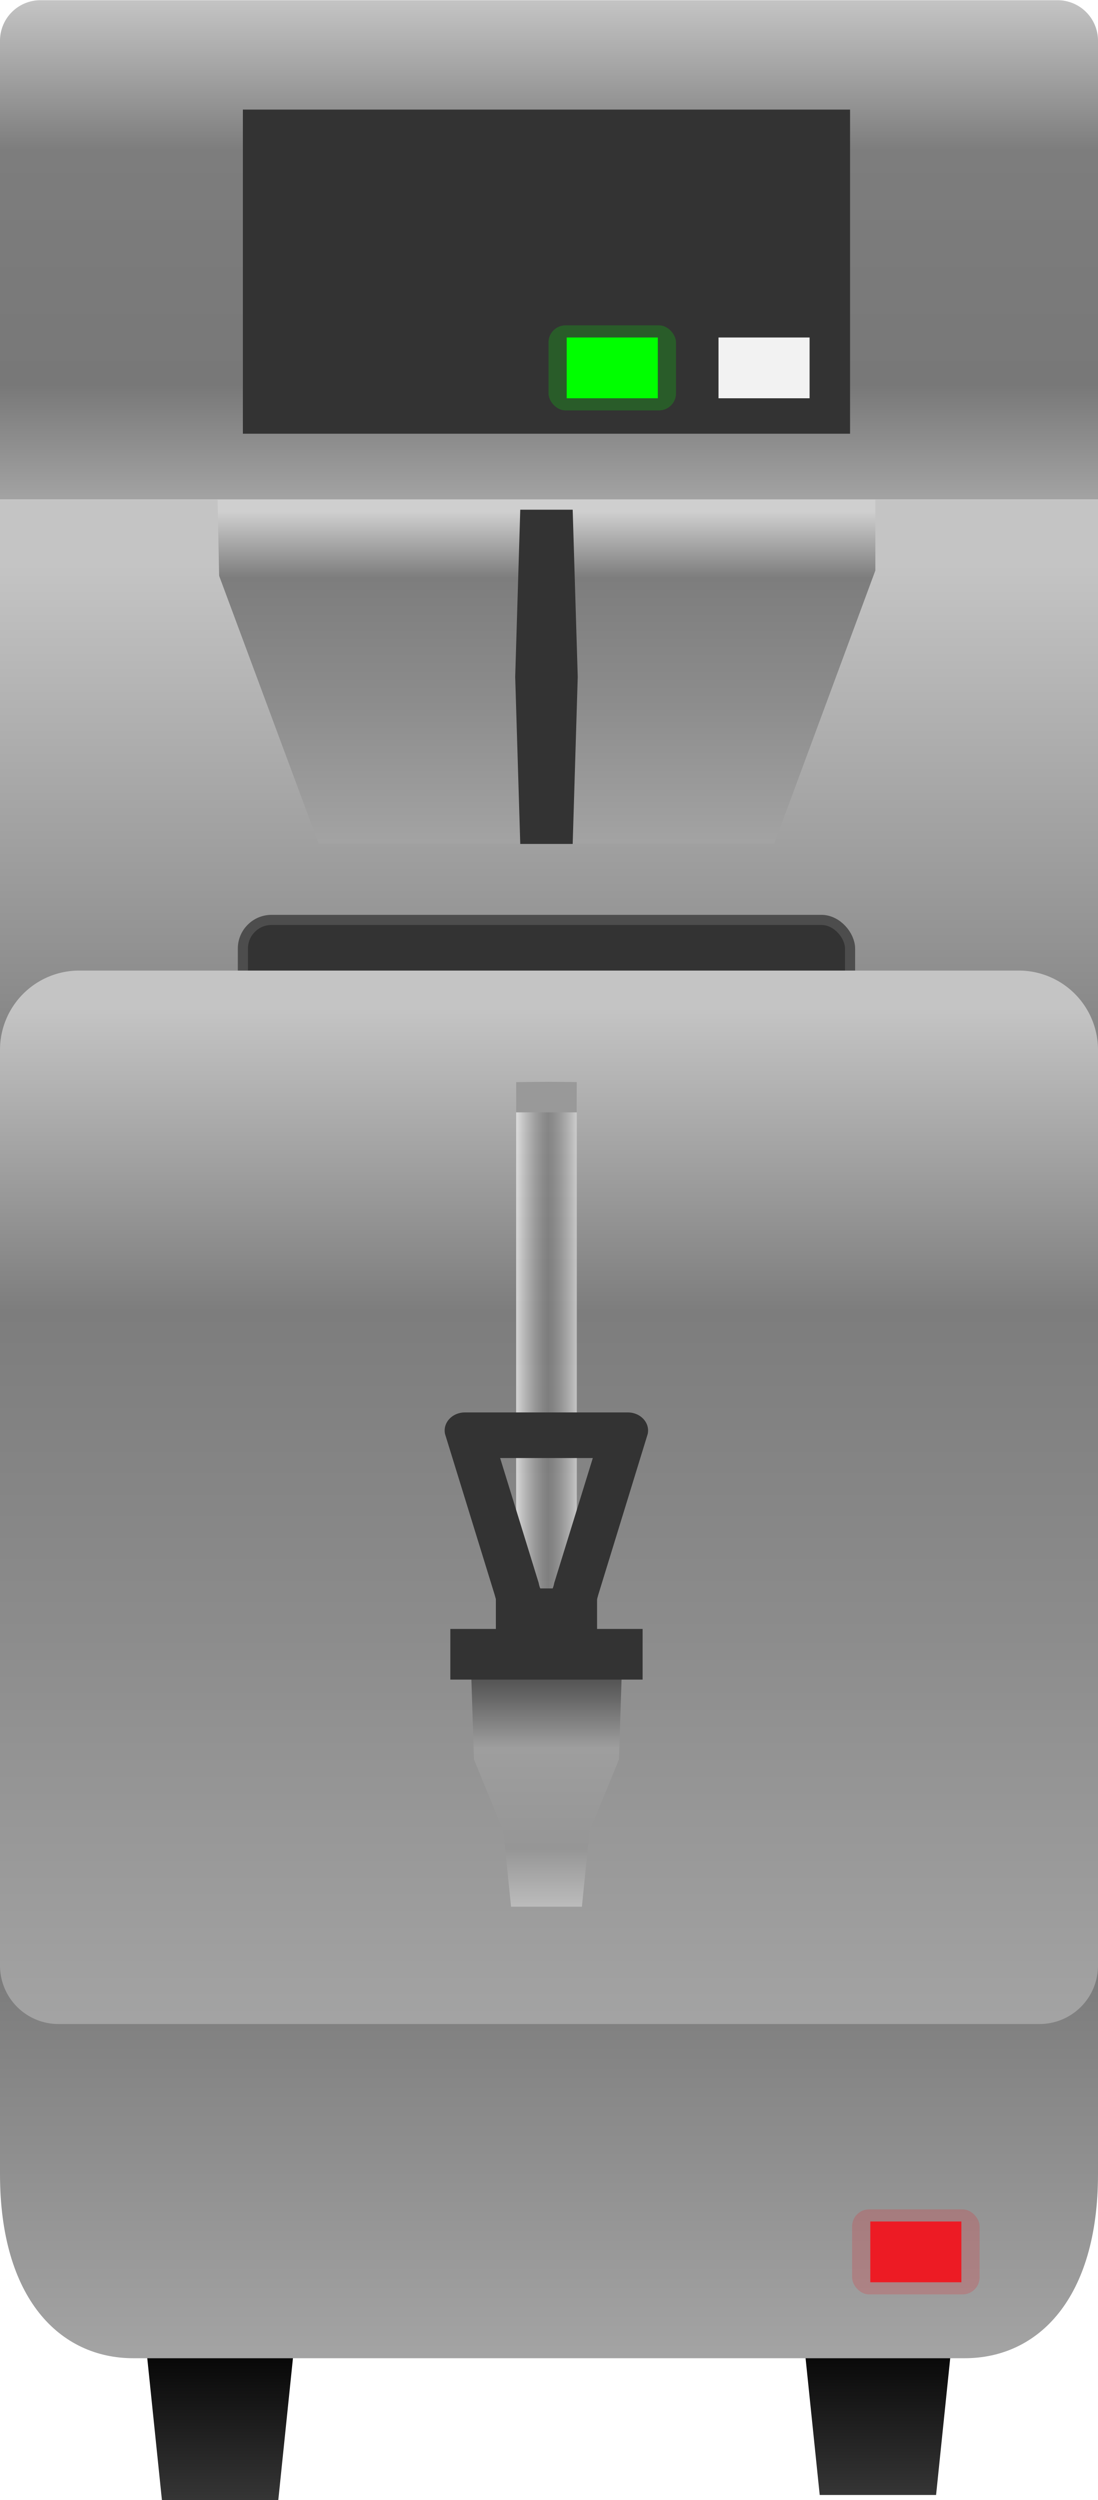 <svg id="coffee_brewer" data-name="coffee brewer" xmlns="http://www.w3.org/2000/svg" xmlns:xlink="http://www.w3.org/1999/xlink" viewBox="0 0 217 493.64"><defs><style>.cls-1{fill:url(#linear-gradient);}.cls-2{fill:url(#linear-gradient-2);}.cls-3{fill:url(#linear-gradient-3);}.cls-4{fill:url(#linear-gradient-4);}.cls-5,.cls-9{fill:#333;}.cls-5{stroke:#4d4d4d;stroke-miterlimit:10;stroke-width:2px;}.cls-6{fill:url(#linear-gradient-5);}.cls-7{fill:url(#linear-gradient-6);}.cls-8{fill:none;}.cls-10,.cls-11{fill:lime;}.cls-11,.cls-13{fill-opacity:0.2;}.cls-12,.cls-13{fill:#ed1c24;}.cls-14{fill:#f2f2f2;}.cls-15{fill-opacity:0.8;fill:url(#linear-gradient-7);}.cls-16{fill:url(#linear-gradient-8);}.cls-17{fill:#999;}</style><linearGradient id="linear-gradient" x1="43.5" y1="465.66" x2="43.5" y2="493.52" gradientUnits="userSpaceOnUse"><stop offset="0" stop-color="#080808"/><stop offset="1" stop-color="#353535"/></linearGradient><linearGradient id="linear-gradient-2" x1="173.5" y1="464.66" x2="173.5" y2="492.52" xlink:href="#linear-gradient"/><linearGradient id="linear-gradient-3" x1="572.5" y1="60.36" x2="572.5" y2="159" gradientUnits="userSpaceOnUse"><stop offset="0" stop-color="#c4c4c4"/><stop offset="0.16" stop-color="#9f9f9f"/><stop offset="0.3" stop-color="#7d7d7d"/><stop offset="0.77" stop-color="#787878"/><stop offset="1" stop-color="#a3a3a3"/></linearGradient><linearGradient id="linear-gradient-4" x1="572.5" y1="171.85" x2="572.5" y2="524.45" xlink:href="#linear-gradient-3"/><linearGradient id="linear-gradient-5" x1="108.5" y1="198.92" x2="108.5" y2="398.76" gradientUnits="userSpaceOnUse"><stop offset="0" stop-color="#c4c4c4"/><stop offset="0.16" stop-color="#9f9f9f"/><stop offset="0.3" stop-color="#7d7d7d"/><stop offset="0.62" stop-color="#8c8c8c"/><stop offset="1" stop-color="#a3a3a3"/></linearGradient><linearGradient id="linear-gradient-6" x1="108" y1="101.02" x2="108" y2="166.35" gradientUnits="userSpaceOnUse"><stop offset="0" stop-color="#cfcfcf"/><stop offset="0.09" stop-color="#aaa"/><stop offset="0.2" stop-color="#7d7d7d"/><stop offset="0.57" stop-color="#8c8c8c"/><stop offset="1" stop-color="#a3a3a3"/></linearGradient><linearGradient id="linear-gradient-7" x1="102.33" y1="280.64" x2="113.67" y2="280.64" gradientUnits="userSpaceOnUse"><stop offset="0" stop-color="#e3e3e3"/><stop offset="0.12" stop-color="#c4c4c4"/><stop offset="0.3" stop-color="#9d9d9d"/><stop offset="0.44" stop-color="#868686"/><stop offset="0.53" stop-color="#7d7d7d"/><stop offset="0.62" stop-color="#858585"/><stop offset="0.75" stop-color="#999"/><stop offset="0.92" stop-color="#bbb"/><stop offset="1" stop-color="#cfcfcf"/></linearGradient><linearGradient id="linear-gradient-8" x1="108" y1="327.91" x2="108" y2="385.21" gradientUnits="userSpaceOnUse"><stop offset="0" stop-color="#424242"/><stop offset="0.13" stop-color="#676767"/><stop offset="0.3" stop-color="#9e9e9e"/><stop offset="0.65" stop-color="#969696"/><stop offset="1" stop-color="#d9d9d9"/></linearGradient></defs><title>brewer</title><polygon class="cls-1" points="55 493.64 32 493.64 29 464.64 58 464.64 55 493.64"/><polygon class="cls-2" points="185 492.64 162 492.64 159 463.64 188 463.64 185 492.64"/><path class="cls-3" d="M681,68.4V159H464V68.4a8,8,0,0,1,8-8H673A8,8,0,0,1,681,68.4Z" transform="translate(-464 -60.36)"/><path class="cls-4" d="M681,159V489.64C681,514.2,669.2,526,654.64,526H490.36C475.8,526,464,514.2,464,489.64V159Z" transform="translate(-464 -60.36)"/><rect class="cls-5" x="48" y="181.64" width="120" height="20" rx="5.66" ry="5.66"/><path class="cls-6" d="M15.66,191.64H201.34A15.66,15.66,0,0,1,217,207.3v180.8a11.55,11.55,0,0,1-11.55,11.55H11.55A11.55,11.55,0,0,1,0,388.09V207.3a15.66,15.66,0,0,1,15.66-15.66Z"/><polygon class="cls-7" points="153 166.64 63 166.64 43.31 113.7 43 98.64 173 98.64 173 112.64 153 166.64"/><path class="cls-8" d="M681,159" transform="translate(-464 -60.36)"/><path class="cls-8" d="M464,159" transform="translate(-464 -60.36)"/><polygon class="cls-9" points="113.18 166.64 102.82 166.64 101.82 133.64 102.82 100.64 113.18 100.64 114.18 133.64 113.18 166.64"/><rect class="cls-9" x="48" y="21.64" width="120" height="64"/><rect class="cls-10" x="112" y="66.64" width="18" height="12"/><rect class="cls-11" x="108.4" y="64.24" width="25.2" height="16.8" rx="3.37" ry="3.37"/><rect class="cls-12" x="172" y="438.64" width="18" height="12"/><rect class="cls-13" x="168.4" y="436.24" width="25.2" height="16.8" rx="3.37" ry="3.37"/><rect class="cls-14" x="142" y="66.64" width="18" height="12"/><rect class="cls-15" x="102" y="213.64" width="12" height="134"/><polygon class="cls-16" points="115 376.48 101 376.48 99.5 361.64 93.67 347.4 93 326.64 123 326.64 122.33 347.4 116.5 361.64 115 376.48"/><rect class="cls-9" x="89" y="321.64" width="38" height="10"/><rect class="cls-9" x="98" y="313.64" width="20" height="14"/><path class="cls-9" d="M581.16,348.25l-7.53,24.37a3,3,0,0,0-.12.43,4.94,4.94,0,0,1-.79,1.88,3.74,3.74,0,0,1-1.44,0,4.94,4.94,0,0,1-.79-1.88,3,3,0,0,0-.12-.43l-7.53-24.37h18.32m7-9H555.88c-2.53,0-4.42,2.07-3.92,4.28l9.81,31.75c1.31,5.1,4.38,8.72,10.23,8.72h0c5.85,0,8.92-3.62,10.23-8.72L592,343.53c.5-2.21-1.39-4.28-3.92-4.28Z" transform="translate(-464 -60.36)"/><rect class="cls-17" x="102" y="213.64" width="12" height="6"/></svg>